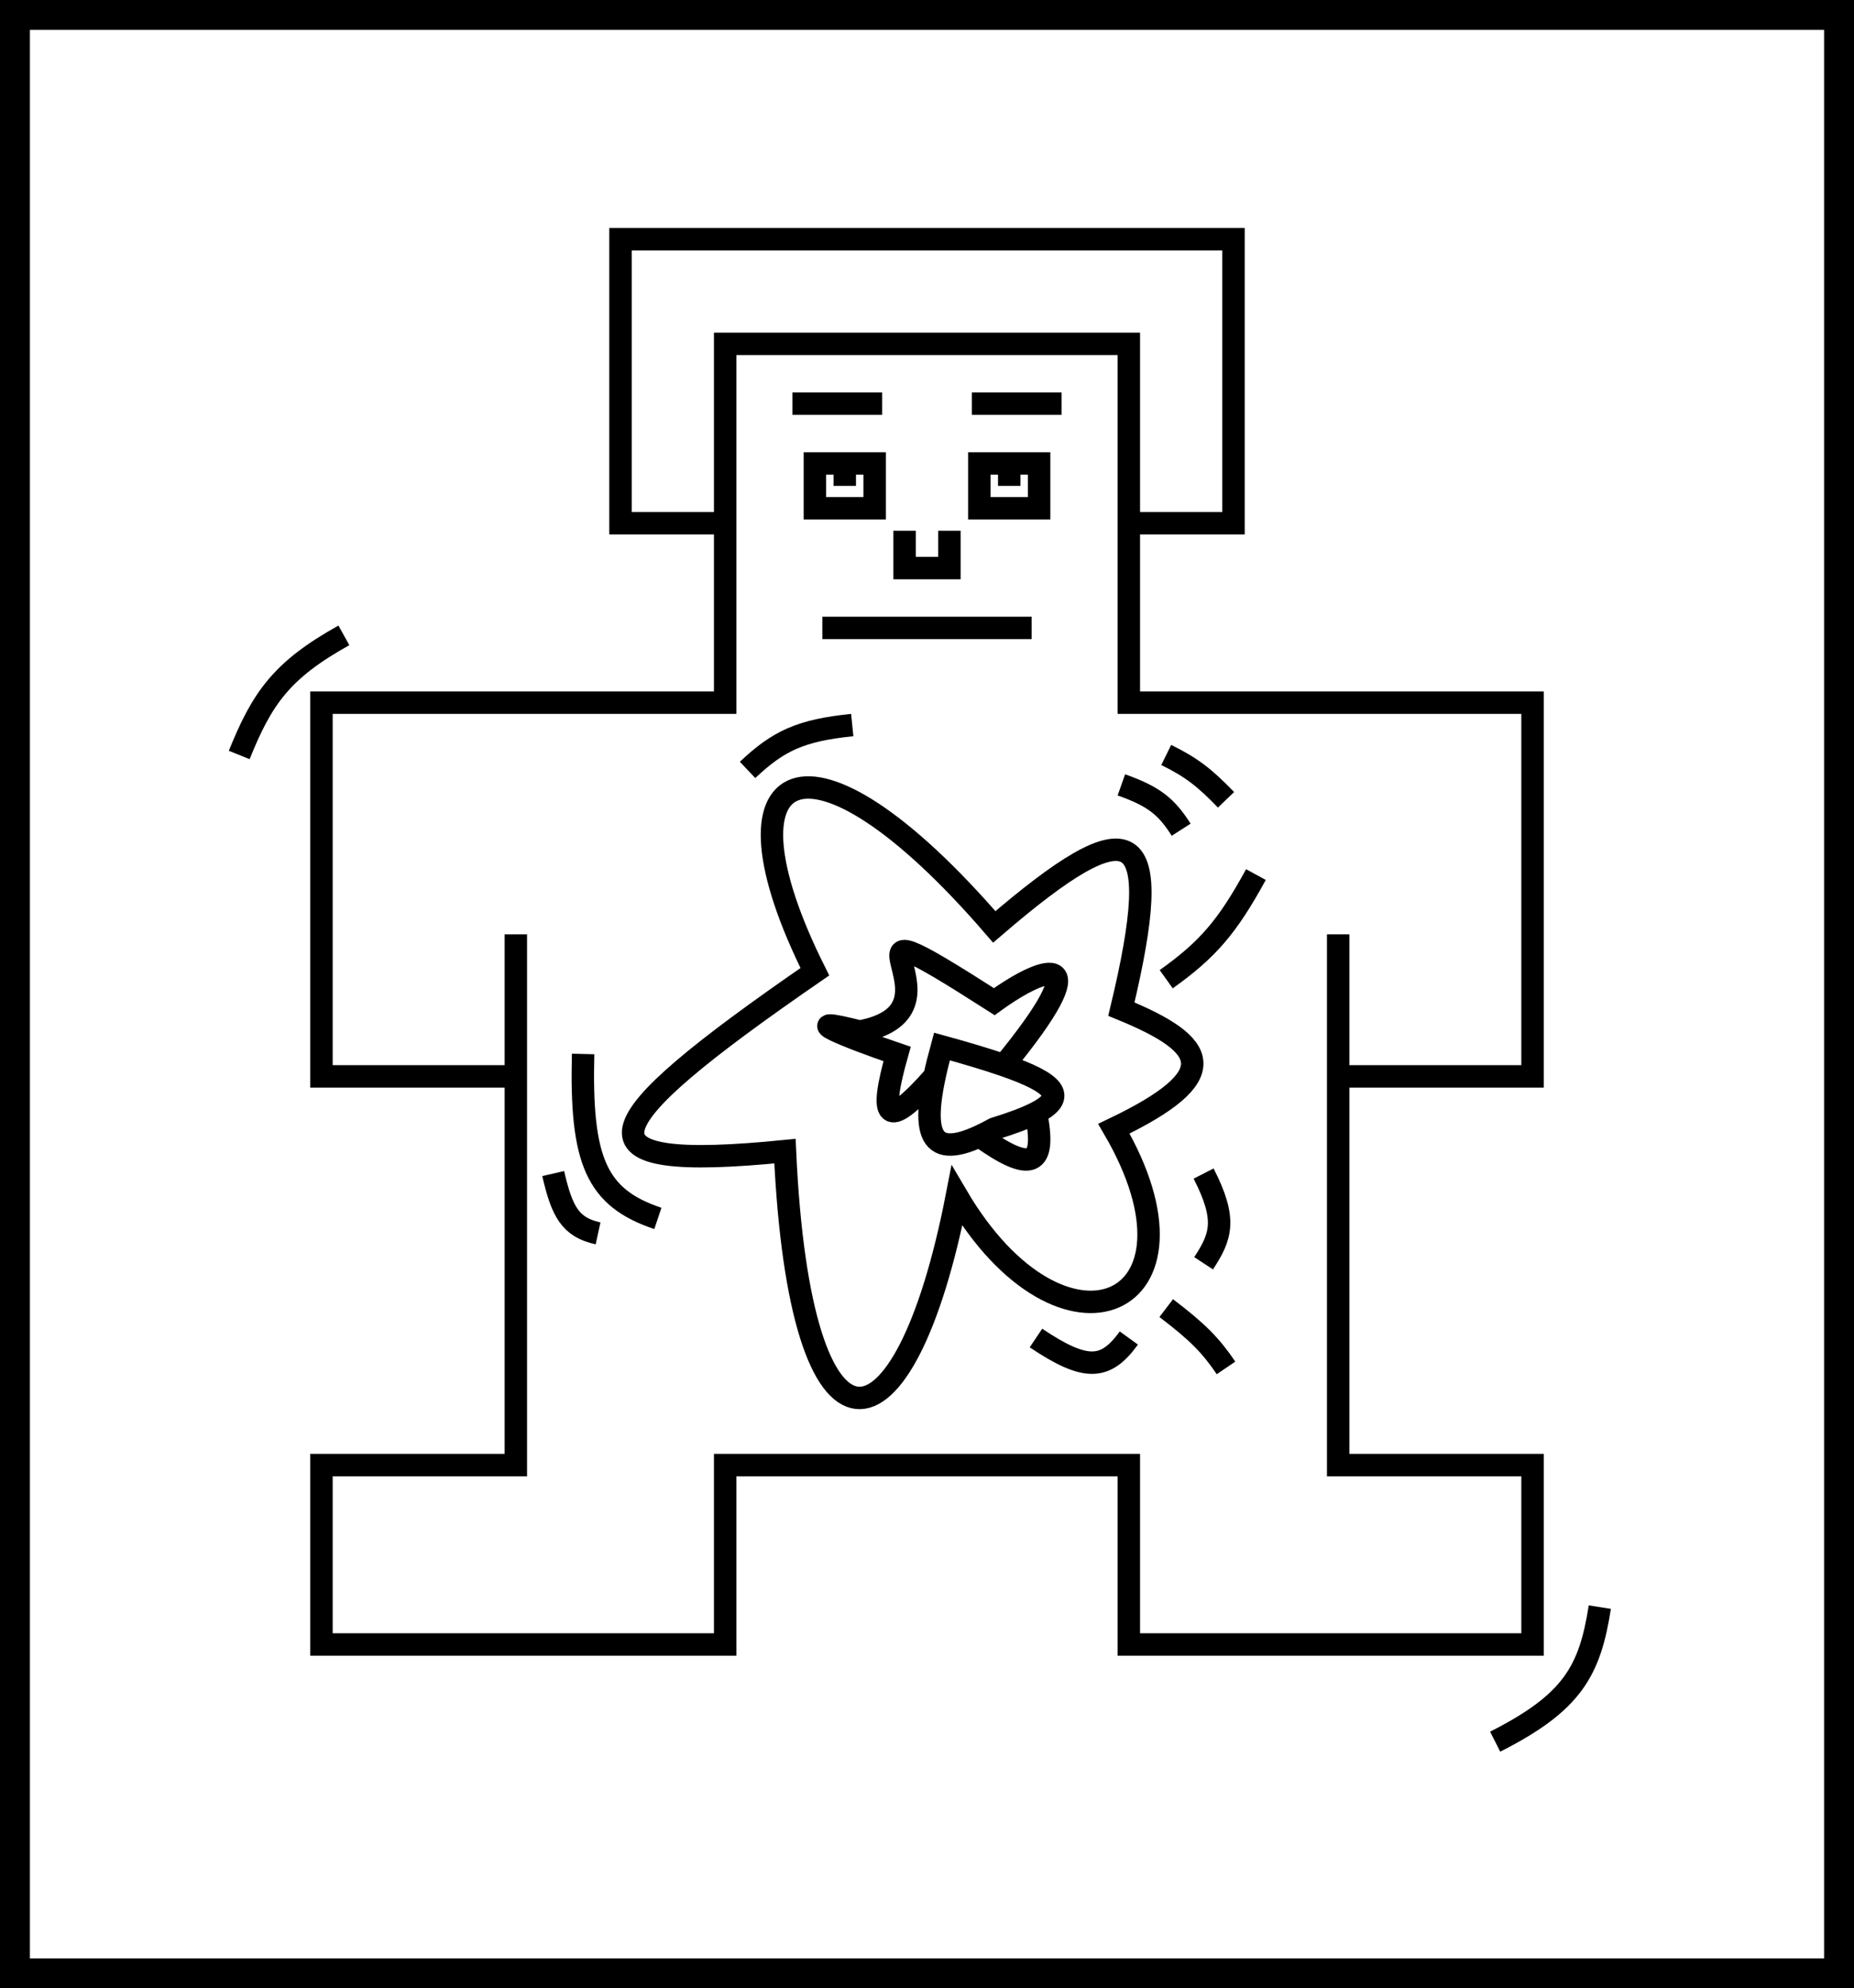 <svg width="124" height="133" viewBox="0 0 124 133" fill="none" xmlns="http://www.w3.org/2000/svg">
<rect x="1" y="1" width="122" height="131" fill="none" stroke="currentColor" stroke-width="2"/>
<path stroke-width="1.5" d="M75.5 35H82.5V16H41.5V35H48.5M48.5 35V23H75.5V47H102.5V72H89.5V62.5V98H102.5V110H75.5V98H48.5V110H21.5V98H34.5V72M48.5 35V47H21.5V72H34.5M34.5 62.5V72M53 27H59M65 27H71M56.5 31H54.5V34H58.5V31H56.5ZM56.5 31V32.5M67.5 31H65.5V34H69.5V31H67.5ZM67.5 31V32.5M60.5 35.5V38H63.5V35.5M55 42H69M67.142 71.253C66.03 70.868 64.645 70.455 63 70C61.424 75.739 61.992 77.623 65.518 76M67.142 71.253C70.561 72.436 71.404 73.357 69.288 74.443M67.142 71.253C73.5 63.5 70.063 64.422 66.5 67C54 59 65.5 67.5 57.5 69C53.067 67.872 56.526 69.325 60 70.5C58.804 74.746 59.178 75.77 62.5 72M69.288 74.443C68.64 74.776 67.714 75.124 66.5 75.5C66.15 75.693 65.823 75.859 65.518 76M69.288 74.443C70 78 69 78.5 65.518 76M75 52.5C77.238 53.29 78.034 53.992 79 55.5M78 50.5C79.692 51.332 80.56 52.009 82 53.5M84 58.5C82.072 62.028 80.764 63.525 78 65.5M80.5 78.5C82.068 81.564 81.682 82.7 80.5 84.5M78 87.5C80.093 89.093 80.964 89.975 82 91.5M69.288 89.5C72.658 91.768 73.958 91.627 75.5 89.5M39 70.5C38.822 77.634 39.862 80.116 44 81.5M50 51.5C52.067 49.542 53.569 48.85 57 48.5M107 107.5C106.33 111.776 105.17 113.883 100 116.5M23 42.5C18.831 44.821 17.53 46.701 16 50.5M37 78.5C37.587 81.06 38.15 82.095 40 82.5M52.5 77C53.5 99 60.5 98 64 80C71.088 92.058 81.5 87.5 74.5 75.5C81.941 71.936 80.858 69.899 75 67.5C78 55 75.875 53.936 66.5 62C54 47.5 47.5 51 54.5 65C39.244 75.518 38.085 78.433 52.5 77Z" stroke="currentColor"/>
</svg>
